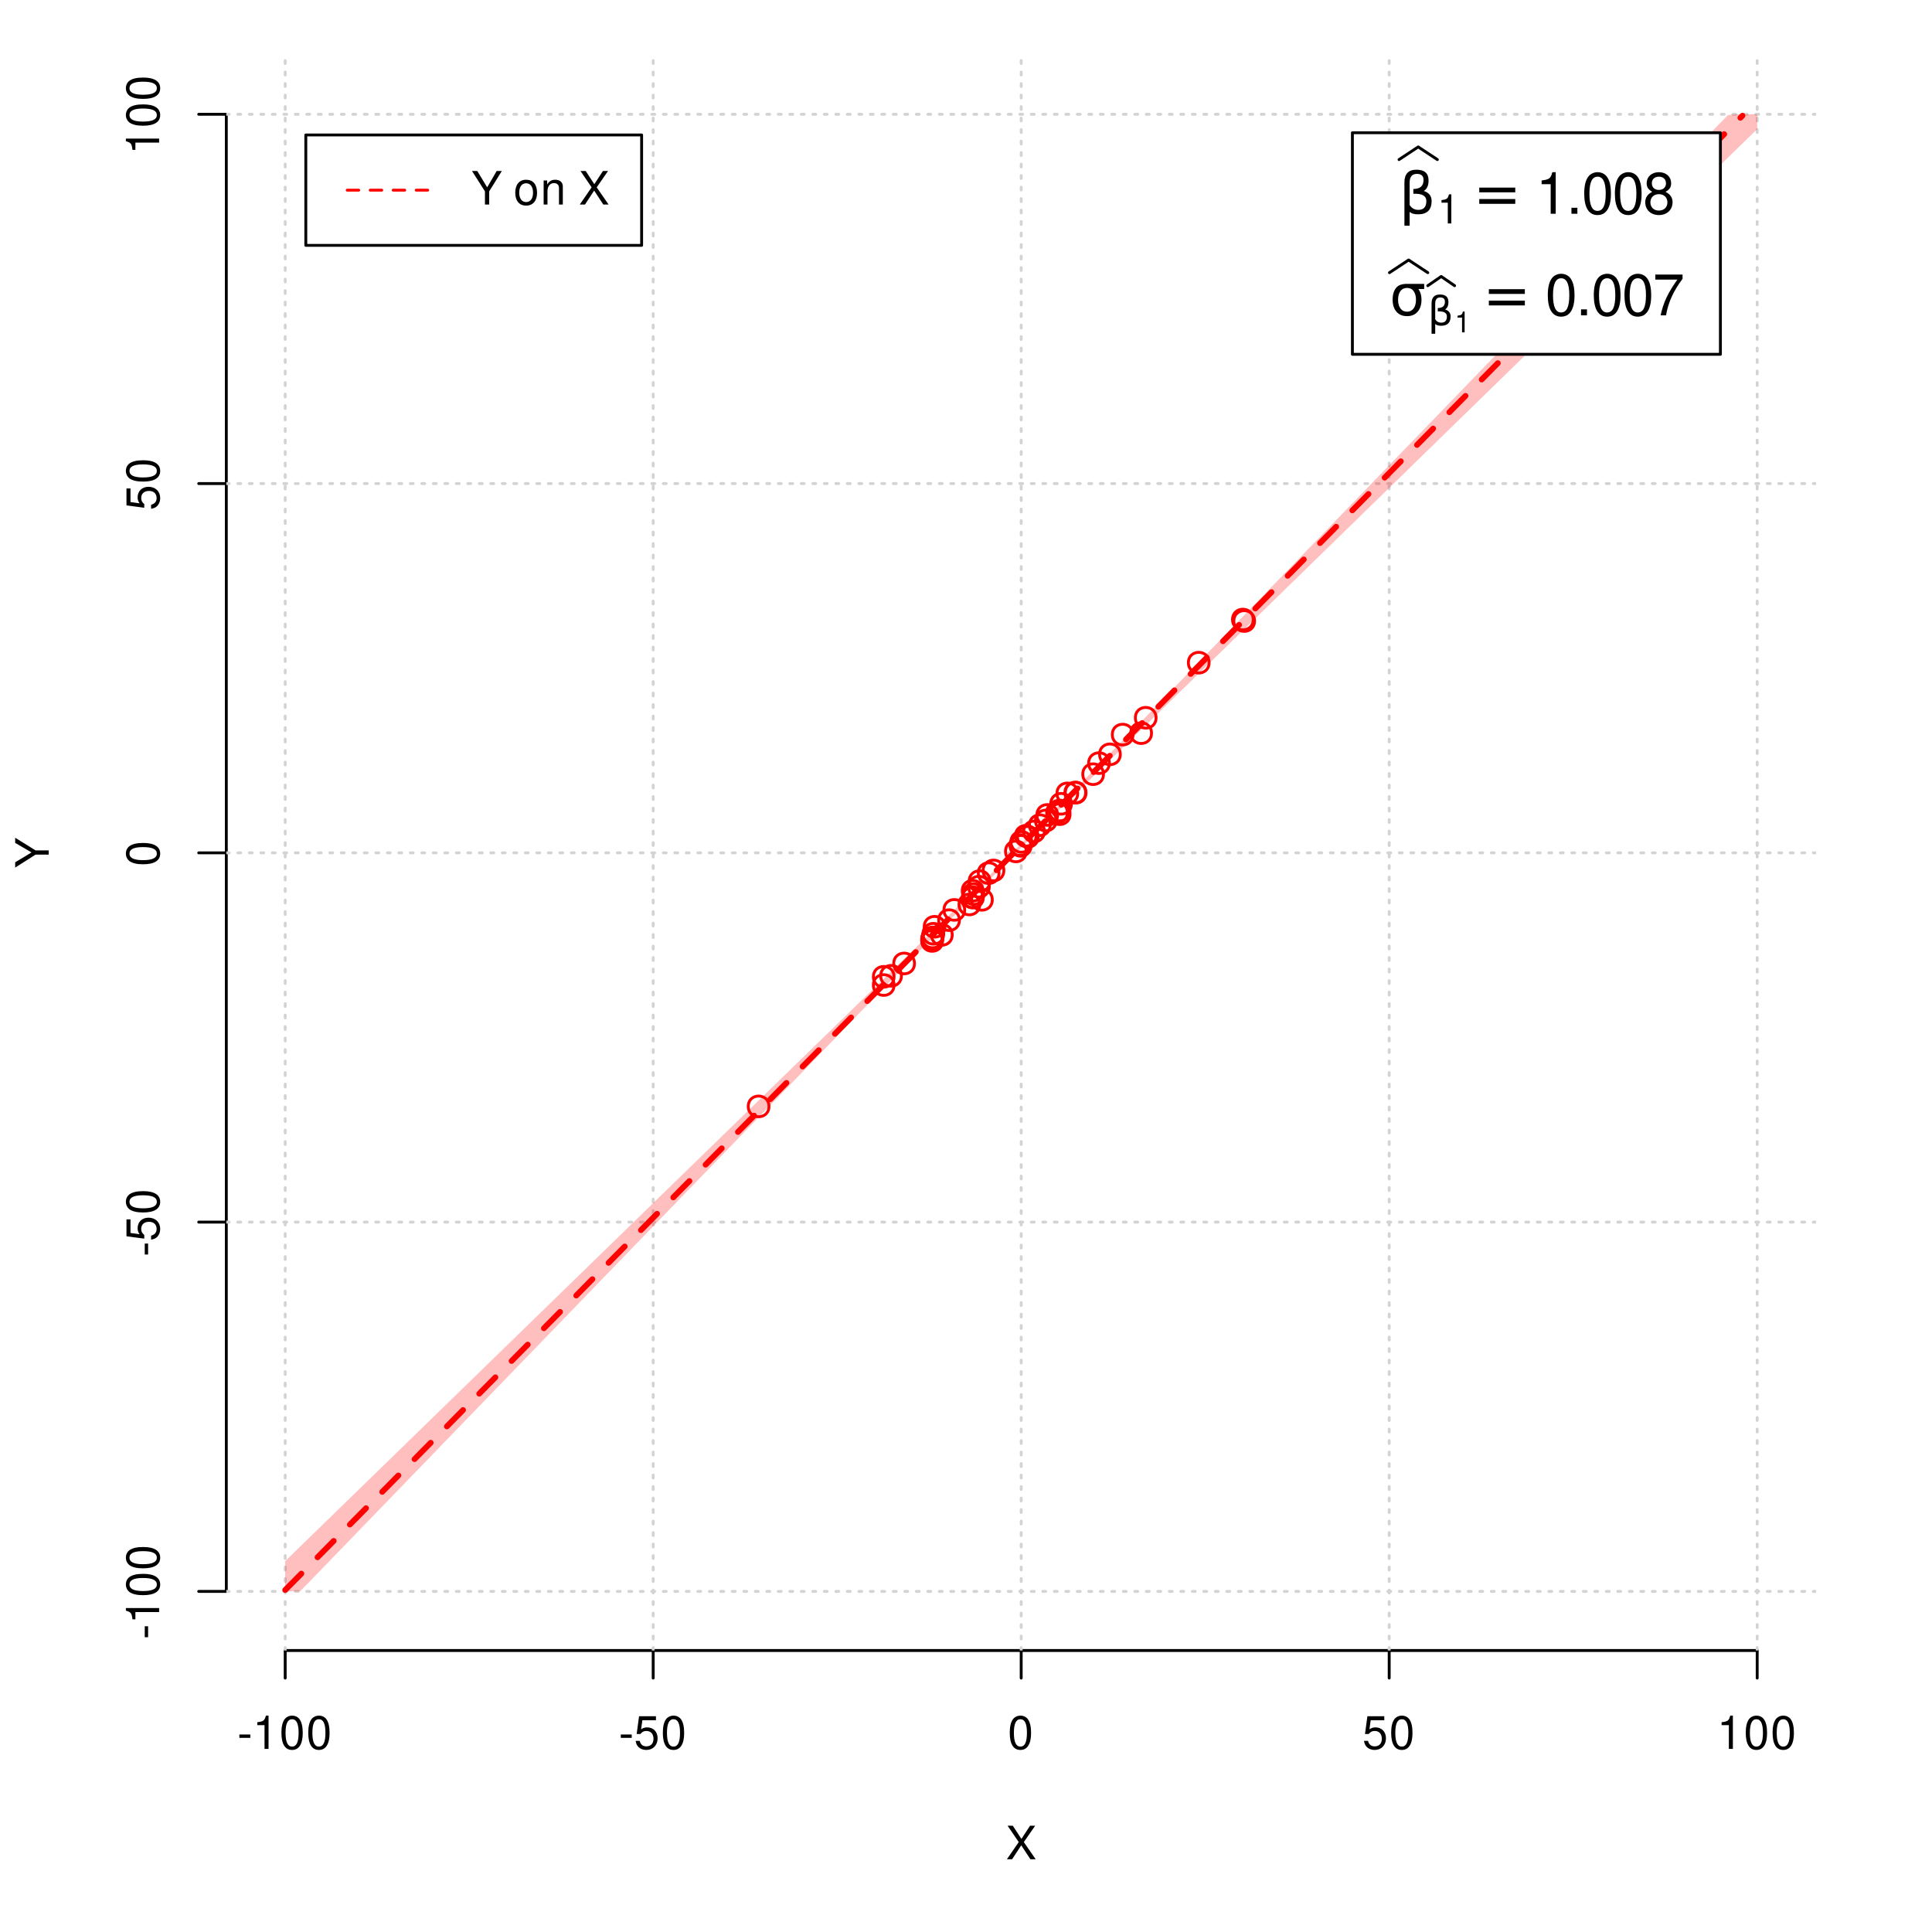<?xml version="1.0" encoding="UTF-8"?>
<svg xmlns="http://www.w3.org/2000/svg" xmlns:xlink="http://www.w3.org/1999/xlink" width="504pt" height="504pt" viewBox="0 0 504 504" version="1.1">
<defs>
<g>
<symbol overflow="visible" id="glyph0-0">
<path style="stroke:none;" d=""/>
</symbol>
<symbol overflow="visible" id="glyph0-1">
<path style="stroke:none;" d="M 4.688 -4.484 L 7.641 -8.75 L 6.312 -8.75 L 4.062 -5.312 L 1.812 -8.75 L 0.453 -8.75 L 3.359 -4.484 L 0.266 0 L 1.625 0 L 4.016 -3.641 L 6.406 0 L 7.781 0 Z M 4.688 -4.484 "/>
</symbol>
<symbol overflow="visible" id="glyph0-2">
<path style="stroke:none;" d="M 3.406 -3.75 L 0.547 -3.75 L 0.547 -2.875 L 3.406 -2.875 Z M 3.406 -3.75 "/>
</symbol>
<symbol overflow="visible" id="glyph0-3">
<path style="stroke:none;" d="M 3.109 -6.188 L 3.109 0 L 4.156 0 L 4.156 -8.672 L 3.469 -8.672 C 3.094 -7.344 2.859 -7.156 1.219 -6.953 L 1.219 -6.188 Z M 3.109 -6.188 "/>
</symbol>
<symbol overflow="visible" id="glyph0-4">
<path style="stroke:none;" d="M 3.297 -8.672 C 2.516 -8.672 1.781 -8.312 1.344 -7.734 C 0.797 -6.953 0.516 -5.812 0.516 -4.203 C 0.516 -1.266 1.469 0.281 3.297 0.281 C 5.094 0.281 6.078 -1.266 6.078 -4.125 C 6.078 -5.812 5.812 -6.938 5.25 -7.734 C 4.812 -8.328 4.109 -8.672 3.297 -8.672 Z M 3.297 -7.734 C 4.438 -7.734 5 -6.578 5 -4.219 C 5 -1.75 4.453 -0.594 3.281 -0.594 C 2.156 -0.594 1.594 -1.797 1.594 -4.188 C 1.594 -6.578 2.156 -7.734 3.297 -7.734 Z M 3.297 -7.734 "/>
</symbol>
<symbol overflow="visible" id="glyph0-5">
<path style="stroke:none;" d="M 5.719 -8.516 L 1.312 -8.516 L 0.688 -3.875 L 1.656 -3.875 C 2.141 -4.469 2.562 -4.672 3.234 -4.672 C 4.375 -4.672 5.078 -3.891 5.078 -2.625 C 5.078 -1.406 4.375 -0.656 3.219 -0.656 C 2.297 -0.656 1.734 -1.125 1.469 -2.094 L 0.422 -2.094 C 0.562 -1.391 0.688 -1.062 0.938 -0.75 C 1.422 -0.094 2.281 0.281 3.234 0.281 C 4.953 0.281 6.156 -0.969 6.156 -2.766 C 6.156 -4.453 5.047 -5.609 3.406 -5.609 C 2.812 -5.609 2.328 -5.453 1.844 -5.094 L 2.172 -7.469 L 5.719 -7.469 Z M 5.719 -8.516 "/>
</symbol>
<symbol overflow="visible" id="glyph0-6">
<path style="stroke:none;" d="M 4.641 -3.438 L 7.938 -8.75 L 6.594 -8.75 L 4.109 -4.484 L 1.531 -8.75 L 0.156 -8.75 L 3.531 -3.438 L 3.531 0 L 4.641 0 Z M 4.641 -3.438 "/>
</symbol>
<symbol overflow="visible" id="glyph0-7">
<path style="stroke:none;" d=""/>
</symbol>
<symbol overflow="visible" id="glyph0-8">
<path style="stroke:none;" d="M 3.266 -6.469 C 1.484 -6.469 0.438 -5.203 0.438 -3.094 C 0.438 -0.969 1.484 0.281 3.281 0.281 C 5.047 0.281 6.125 -0.984 6.125 -3.047 C 6.125 -5.234 5.094 -6.469 3.266 -6.469 Z M 3.281 -5.547 C 4.406 -5.547 5.078 -4.625 5.078 -3.062 C 5.078 -1.578 4.375 -0.641 3.281 -0.641 C 2.156 -0.641 1.469 -1.578 1.469 -3.094 C 1.469 -4.625 2.156 -5.547 3.281 -5.547 Z M 3.281 -5.547 "/>
</symbol>
<symbol overflow="visible" id="glyph0-9">
<path style="stroke:none;" d="M 0.844 -6.281 L 0.844 0 L 1.844 0 L 1.844 -3.469 C 1.844 -4.75 2.516 -5.594 3.547 -5.594 C 4.344 -5.594 4.844 -5.109 4.844 -4.359 L 4.844 0 L 5.844 0 L 5.844 -4.75 C 5.844 -5.797 5.062 -6.469 3.859 -6.469 C 2.922 -6.469 2.312 -6.109 1.766 -5.234 L 1.766 -6.281 Z M 0.844 -6.281 "/>
</symbol>
<symbol overflow="visible" id="glyph1-0">
<path style="stroke:none;" d=""/>
</symbol>
<symbol overflow="visible" id="glyph1-1">
<path style="stroke:none;" d="M -3.438 -4.641 L -8.75 -7.938 L -8.75 -6.594 L -4.484 -4.109 L -8.75 -1.531 L -8.75 -0.156 L -3.438 -3.531 L 0 -3.531 L 0 -4.641 Z M -3.438 -4.641 "/>
</symbol>
<symbol overflow="visible" id="glyph1-2">
<path style="stroke:none;" d="M -3.75 -3.406 L -3.75 -0.547 L -2.875 -0.547 L -2.875 -3.406 Z M -3.75 -3.406 "/>
</symbol>
<symbol overflow="visible" id="glyph1-3">
<path style="stroke:none;" d="M -6.188 -3.109 L 0 -3.109 L 0 -4.156 L -8.672 -4.156 L -8.672 -3.469 C -7.344 -3.094 -7.156 -2.859 -6.953 -1.219 L -6.188 -1.219 Z M -6.188 -3.109 "/>
</symbol>
<symbol overflow="visible" id="glyph1-4">
<path style="stroke:none;" d="M -8.672 -3.297 C -8.672 -2.516 -8.312 -1.781 -7.734 -1.344 C -6.953 -0.797 -5.812 -0.516 -4.203 -0.516 C -1.266 -0.516 0.281 -1.469 0.281 -3.297 C 0.281 -5.094 -1.266 -6.078 -4.125 -6.078 C -5.812 -6.078 -6.938 -5.812 -7.734 -5.25 C -8.328 -4.812 -8.672 -4.109 -8.672 -3.297 Z M -7.734 -3.297 C -7.734 -4.438 -6.578 -5 -4.219 -5 C -1.75 -5 -0.594 -4.453 -0.594 -3.281 C -0.594 -2.156 -1.797 -1.594 -4.188 -1.594 C -6.578 -1.594 -7.734 -2.156 -7.734 -3.297 Z M -7.734 -3.297 "/>
</symbol>
<symbol overflow="visible" id="glyph1-5">
<path style="stroke:none;" d="M -8.516 -5.719 L -8.516 -1.312 L -3.875 -0.688 L -3.875 -1.656 C -4.469 -2.141 -4.672 -2.562 -4.672 -3.234 C -4.672 -4.375 -3.891 -5.078 -2.625 -5.078 C -1.406 -5.078 -0.656 -4.375 -0.656 -3.219 C -0.656 -2.297 -1.125 -1.734 -2.094 -1.469 L -2.094 -0.422 C -1.391 -0.562 -1.062 -0.688 -0.75 -0.938 C -0.094 -1.422 0.281 -2.281 0.281 -3.234 C 0.281 -4.953 -0.969 -6.156 -2.766 -6.156 C -4.453 -6.156 -5.609 -5.047 -5.609 -3.406 C -5.609 -2.812 -5.453 -2.328 -5.094 -1.844 L -7.469 -2.172 L -7.469 -5.719 Z M -8.516 -5.719 "/>
</symbol>
<symbol overflow="visible" id="glyph2-0">
<path style="stroke:none;" d="M 0.75 2.656 L 0.75 -10.578 L 8.25 -10.578 L 8.25 2.656 Z M 1.594 1.812 L 7.406 1.812 L 7.406 -9.734 L 1.594 -9.734 Z M 1.594 1.812 "/>
</symbol>
<symbol overflow="visible" id="glyph2-1">
<path style="stroke:none;" d="M 2.766 -0.5 L 2.766 3.125 L 1.406 3.125 L 1.406 -8.156 C 1.406 -10.375 2.445 -11.484 4.531 -11.484 C 6.645 -11.484 7.703 -10.547 7.703 -8.672 C 7.703 -7.336 7.285 -6.426 6.453 -5.938 C 7.816 -5.5 8.5 -4.625 8.5 -3.312 C 8.5 -1 7.32 0.156 4.969 0.156 C 3.926 0.156 3.191 -0.062 2.766 -0.5 Z M 2.766 -2.266 C 3.305 -1.422 4.055 -1 5.016 -1 C 6.422 -1 7.125 -1.766 7.125 -3.297 C 7.125 -4.672 5.992 -5.305 3.734 -5.203 L 3.734 -6.453 C 5.504 -6.453 6.391 -7.234 6.391 -8.797 C 6.391 -9.859 5.816 -10.391 4.672 -10.391 C 3.398 -10.391 2.766 -9.629 2.766 -8.109 Z M 2.766 -2.266 "/>
</symbol>
<symbol overflow="visible" id="glyph2-2">
<path style="stroke:none;" d="M 1.594 -6.812 L 10.984 -6.812 L 10.984 -5.578 L 1.594 -5.578 Z M 1.594 -3.828 L 10.984 -3.828 L 10.984 -2.578 L 1.594 -2.578 Z M 1.594 -3.828 "/>
</symbol>
<symbol overflow="visible" id="glyph2-3">
<path style="stroke:none;" d="M 4.594 -7.141 C 3.852 -7.141 3.281 -6.867 2.875 -6.328 C 2.457 -5.766 2.25 -5.02 2.25 -4.094 C 2.25 -3.113 2.457 -2.344 2.875 -1.781 C 3.289 -1.219 3.863 -0.938 4.594 -0.938 C 5.312 -0.938 5.879 -1.219 6.297 -1.781 C 6.711 -2.344 6.922 -3.113 6.922 -4.094 C 6.922 -4.988 6.711 -5.734 6.297 -6.328 C 5.91 -6.867 5.344 -7.141 4.594 -7.141 Z M 4.594 -8.203 L 9.062 -8.203 L 9.062 -6.859 L 7.562 -6.859 C 8.094 -6.098 8.359 -5.176 8.359 -4.094 C 8.359 -2.75 8.023 -1.695 7.359 -0.938 C 6.68 -0.164 5.758 0.219 4.594 0.219 C 3.414 0.219 2.492 -0.164 1.828 -0.938 C 1.16 -1.695 0.828 -2.75 0.828 -4.094 C 0.828 -5.445 1.16 -6.504 1.828 -7.266 C 2.379 -7.891 3.301 -8.203 4.594 -8.203 Z M 4.594 -8.203 "/>
</symbol>
<symbol overflow="visible" id="glyph3-0">
<path style="stroke:none;" d=""/>
</symbol>
<symbol overflow="visible" id="glyph3-1">
<path style="stroke:none;" d="M 2.719 -5.406 L 2.719 0 L 3.641 0 L 3.641 -7.594 L 3.031 -7.594 C 2.703 -6.422 2.5 -6.266 1.078 -6.078 L 1.078 -5.406 Z M 2.719 -5.406 "/>
</symbol>
<symbol overflow="visible" id="glyph4-0">
<path style="stroke:none;" d=""/>
</symbol>
<symbol overflow="visible" id="glyph4-1">
<path style="stroke:none;" d="M 3.891 -7.719 L 3.891 0 L 5.203 0 L 5.203 -10.844 L 4.328 -10.844 C 3.875 -9.188 3.562 -8.953 1.531 -8.688 L 1.531 -7.719 Z M 3.891 -7.719 "/>
</symbol>
<symbol overflow="visible" id="glyph4-2">
<path style="stroke:none;" d="M 2.859 -1.562 L 1.312 -1.562 L 1.312 0 L 2.859 0 Z M 2.859 -1.562 "/>
</symbol>
<symbol overflow="visible" id="glyph4-3">
<path style="stroke:none;" d="M 4.125 -10.844 C 3.141 -10.844 2.234 -10.391 1.688 -9.656 C 0.984 -8.703 0.641 -7.266 0.641 -5.25 C 0.641 -1.594 1.844 0.344 4.125 0.344 C 6.375 0.344 7.609 -1.594 7.609 -5.156 C 7.609 -7.266 7.281 -8.672 6.562 -9.656 C 6.016 -10.406 5.125 -10.844 4.125 -10.844 Z M 4.125 -9.672 C 5.547 -9.672 6.25 -8.219 6.25 -5.281 C 6.25 -2.188 5.562 -0.75 4.094 -0.75 C 2.703 -0.75 2 -2.25 2 -5.234 C 2 -8.219 2.703 -9.672 4.125 -9.672 Z M 4.125 -9.672 "/>
</symbol>
<symbol overflow="visible" id="glyph4-4">
<path style="stroke:none;" d="M 5.859 -5.719 C 6.969 -6.391 7.312 -6.938 7.312 -7.953 C 7.312 -9.656 6.016 -10.844 4.125 -10.844 C 2.25 -10.844 0.938 -9.656 0.938 -7.969 C 0.938 -6.938 1.281 -6.406 2.375 -5.719 C 1.156 -5.094 0.562 -4.219 0.562 -3.016 C 0.562 -1.031 2.016 0.344 4.125 0.344 C 6.219 0.344 7.688 -1.031 7.688 -3.016 C 7.688 -4.219 7.094 -5.094 5.859 -5.719 Z M 4.125 -9.672 C 5.25 -9.672 5.969 -9 5.969 -7.922 C 5.969 -6.906 5.234 -6.219 4.125 -6.219 C 3 -6.219 2.281 -6.906 2.281 -7.953 C 2.281 -9 3 -9.672 4.125 -9.672 Z M 4.125 -5.109 C 5.438 -5.109 6.344 -4.25 6.344 -2.984 C 6.344 -1.688 5.453 -0.828 4.094 -0.828 C 2.812 -0.828 1.906 -1.703 1.906 -2.969 C 1.906 -4.266 2.797 -5.109 4.125 -5.109 Z M 4.125 -5.109 "/>
</symbol>
<symbol overflow="visible" id="glyph4-5">
<path style="stroke:none;" d="M 7.797 -10.641 L 0.688 -10.641 L 0.688 -9.328 L 6.438 -9.328 C 3.906 -5.719 2.859 -3.5 2.062 0 L 3.484 0 C 4.062 -3.406 5.406 -6.328 7.797 -9.531 Z M 7.797 -10.641 "/>
</symbol>
<symbol overflow="visible" id="glyph5-0">
<path style="stroke:none;" d="M 0.516 1.859 L 0.516 -7.406 L 5.766 -7.406 L 5.766 1.859 Z M 1.109 1.266 L 5.188 1.266 L 5.188 -6.812 L 1.109 -6.812 Z M 1.109 1.266 "/>
</symbol>
<symbol overflow="visible" id="glyph5-1">
<path style="stroke:none;" d="M 1.938 -0.359 L 1.938 2.188 L 0.984 2.188 L 0.984 -5.703 C 0.984 -7.266 1.711 -8.047 3.172 -8.047 C 4.648 -8.047 5.391 -7.391 5.391 -6.078 C 5.391 -5.141 5.098 -4.5 4.516 -4.156 C 5.473 -3.844 5.953 -3.234 5.953 -2.328 C 5.953 -0.703 5.125 0.109 3.469 0.109 C 2.75 0.109 2.238 -0.047 1.938 -0.359 Z M 1.938 -1.578 C 2.312 -0.992 2.836 -0.703 3.516 -0.703 C 4.492 -0.703 4.984 -1.238 4.984 -2.312 C 4.984 -3.27 4.191 -3.711 2.609 -3.641 L 2.609 -4.516 C 3.848 -4.516 4.469 -5.062 4.469 -6.156 C 4.469 -6.906 4.066 -7.281 3.266 -7.281 C 2.379 -7.281 1.938 -6.742 1.938 -5.672 Z M 1.938 -1.578 "/>
</symbol>
<symbol overflow="visible" id="glyph6-0">
<path style="stroke:none;" d=""/>
</symbol>
<symbol overflow="visible" id="glyph6-1">
<path style="stroke:none;" d="M 1.938 -3.859 L 1.938 0 L 2.609 0 L 2.609 -5.422 L 2.172 -5.422 C 1.938 -4.594 1.781 -4.484 0.766 -4.344 L 0.766 -3.859 Z M 1.938 -3.859 "/>
</symbol>
</g>
<clipPath id="clip1">
  <path d="M 74 14.398 L 75 14.398 L 75 430.559 L 74 430.559 Z M 74 14.398 "/>
</clipPath>
<clipPath id="clip2">
  <path d="M 170 14.398 L 171 14.398 L 171 430.559 L 170 430.559 Z M 170 14.398 "/>
</clipPath>
<clipPath id="clip3">
  <path d="M 266 14.398 L 267 14.398 L 267 430.559 L 266 430.559 Z M 266 14.398 "/>
</clipPath>
<clipPath id="clip4">
  <path d="M 362 14.398 L 363 14.398 L 363 430.559 L 362 430.559 Z M 362 14.398 "/>
</clipPath>
<clipPath id="clip5">
  <path d="M 458 14.398 L 459 14.398 L 459 430.559 L 458 430.559 Z M 458 14.398 "/>
</clipPath>
<clipPath id="clip6">
  <path d="M 59.039 414 L 473.758 414 L 473.758 416 L 59.039 416 Z M 59.039 414 "/>
</clipPath>
<clipPath id="clip7">
  <path d="M 59.039 318 L 473.758 318 L 473.758 320 L 59.039 320 Z M 59.039 318 "/>
</clipPath>
<clipPath id="clip8">
  <path d="M 59.039 222 L 473.758 222 L 473.758 223 L 59.039 223 Z M 59.039 222 "/>
</clipPath>
<clipPath id="clip9">
  <path d="M 59.039 125 L 473.758 125 L 473.758 127 L 59.039 127 Z M 59.039 125 "/>
</clipPath>
<clipPath id="clip10">
  <path d="M 59.039 29 L 473.758 29 L 473.758 31 L 59.039 31 Z M 59.039 29 "/>
</clipPath>
</defs>
<g id="surface691">
<rect x="0" y="0" width="504" height="504" style="fill:rgb(100%,100%,100%);fill-opacity:1;stroke:none;"/>
<g style="fill:rgb(0%,0%,0%);fill-opacity:1;">
  <use xlink:href="#glyph0-1" x="262.398" y="485.029"/>
</g>
<g style="fill:rgb(0%,0%,0%);fill-opacity:1;">
  <use xlink:href="#glyph1-1" x="12.709" y="226.48"/>
</g>
<path style="fill:none;stroke-width:0.75;stroke-linecap:round;stroke-linejoin:round;stroke:rgb(0%,0%,0%);stroke-opacity:1;stroke-miterlimit:10;" d="M 74.398 430.559 L 458.398 430.559 "/>
<path style="fill:none;stroke-width:0.75;stroke-linecap:round;stroke-linejoin:round;stroke:rgb(0%,0%,0%);stroke-opacity:1;stroke-miterlimit:10;" d="M 74.398 430.559 L 74.398 437.762 "/>
<path style="fill:none;stroke-width:0.75;stroke-linecap:round;stroke-linejoin:round;stroke:rgb(0%,0%,0%);stroke-opacity:1;stroke-miterlimit:10;" d="M 170.398 430.559 L 170.398 437.762 "/>
<path style="fill:none;stroke-width:0.75;stroke-linecap:round;stroke-linejoin:round;stroke:rgb(0%,0%,0%);stroke-opacity:1;stroke-miterlimit:10;" d="M 266.398 430.559 L 266.398 437.762 "/>
<path style="fill:none;stroke-width:0.75;stroke-linecap:round;stroke-linejoin:round;stroke:rgb(0%,0%,0%);stroke-opacity:1;stroke-miterlimit:10;" d="M 362.398 430.559 L 362.398 437.762 "/>
<path style="fill:none;stroke-width:0.75;stroke-linecap:round;stroke-linejoin:round;stroke:rgb(0%,0%,0%);stroke-opacity:1;stroke-miterlimit:10;" d="M 458.398 430.559 L 458.398 437.762 "/>
<g style="fill:rgb(0%,0%,0%);fill-opacity:1;">
  <use xlink:href="#glyph0-2" x="61.898" y="456.229"/>
  <use xlink:href="#glyph0-3" x="65.898" y="456.229"/>
  <use xlink:href="#glyph0-4" x="72.898" y="456.229"/>
  <use xlink:href="#glyph0-4" x="79.898" y="456.229"/>
</g>
<g style="fill:rgb(0%,0%,0%);fill-opacity:1;">
  <use xlink:href="#glyph0-2" x="161.398" y="456.229"/>
  <use xlink:href="#glyph0-5" x="165.398" y="456.229"/>
  <use xlink:href="#glyph0-4" x="172.398" y="456.229"/>
</g>
<g style="fill:rgb(0%,0%,0%);fill-opacity:1;">
  <use xlink:href="#glyph0-4" x="262.898" y="456.229"/>
</g>
<g style="fill:rgb(0%,0%,0%);fill-opacity:1;">
  <use xlink:href="#glyph0-5" x="355.398" y="456.229"/>
  <use xlink:href="#glyph0-4" x="362.398" y="456.229"/>
</g>
<g style="fill:rgb(0%,0%,0%);fill-opacity:1;">
  <use xlink:href="#glyph0-3" x="447.898" y="456.229"/>
  <use xlink:href="#glyph0-4" x="454.898" y="456.229"/>
  <use xlink:href="#glyph0-4" x="461.898" y="456.229"/>
</g>
<path style="fill:none;stroke-width:0.75;stroke-linecap:round;stroke-linejoin:round;stroke:rgb(0%,0%,0%);stroke-opacity:1;stroke-miterlimit:10;" d="M 59.039 415.148 L 59.039 29.812 "/>
<path style="fill:none;stroke-width:0.75;stroke-linecap:round;stroke-linejoin:round;stroke:rgb(0%,0%,0%);stroke-opacity:1;stroke-miterlimit:10;" d="M 59.039 415.148 L 51.84 415.148 "/>
<path style="fill:none;stroke-width:0.75;stroke-linecap:round;stroke-linejoin:round;stroke:rgb(0%,0%,0%);stroke-opacity:1;stroke-miterlimit:10;" d="M 59.039 318.812 L 51.84 318.812 "/>
<path style="fill:none;stroke-width:0.75;stroke-linecap:round;stroke-linejoin:round;stroke:rgb(0%,0%,0%);stroke-opacity:1;stroke-miterlimit:10;" d="M 59.039 222.48 L 51.84 222.48 "/>
<path style="fill:none;stroke-width:0.75;stroke-linecap:round;stroke-linejoin:round;stroke:rgb(0%,0%,0%);stroke-opacity:1;stroke-miterlimit:10;" d="M 59.039 126.148 L 51.84 126.148 "/>
<path style="fill:none;stroke-width:0.75;stroke-linecap:round;stroke-linejoin:round;stroke:rgb(0%,0%,0%);stroke-opacity:1;stroke-miterlimit:10;" d="M 59.039 29.812 L 51.84 29.812 "/>
<g style="fill:rgb(0%,0%,0%);fill-opacity:1;">
  <use xlink:href="#glyph1-2" x="41.51" y="427.648"/>
  <use xlink:href="#glyph1-3" x="41.51" y="423.648"/>
  <use xlink:href="#glyph1-4" x="41.51" y="416.648"/>
  <use xlink:href="#glyph1-4" x="41.51" y="409.648"/>
</g>
<g style="fill:rgb(0%,0%,0%);fill-opacity:1;">
  <use xlink:href="#glyph1-2" x="41.51" y="327.812"/>
  <use xlink:href="#glyph1-5" x="41.51" y="323.812"/>
  <use xlink:href="#glyph1-4" x="41.51" y="316.812"/>
</g>
<g style="fill:rgb(0%,0%,0%);fill-opacity:1;">
  <use xlink:href="#glyph1-4" x="41.51" y="225.98"/>
</g>
<g style="fill:rgb(0%,0%,0%);fill-opacity:1;">
  <use xlink:href="#glyph1-5" x="41.51" y="133.148"/>
  <use xlink:href="#glyph1-4" x="41.51" y="126.148"/>
</g>
<g style="fill:rgb(0%,0%,0%);fill-opacity:1;">
  <use xlink:href="#glyph1-3" x="41.51" y="40.312"/>
  <use xlink:href="#glyph1-4" x="41.51" y="33.312"/>
  <use xlink:href="#glyph1-4" x="41.51" y="26.312"/>
</g>
<g clip-path="url(#clip1)" clip-rule="nonzero">
<path style="fill:none;stroke-width:0.75;stroke-linecap:round;stroke-linejoin:round;stroke:rgb(82.745%,82.745%,82.745%);stroke-opacity:1;stroke-dasharray:0.75,2.25;stroke-miterlimit:10;" d="M 74.398 430.559 L 74.398 14.398 "/>
</g>
<g clip-path="url(#clip2)" clip-rule="nonzero">
<path style="fill:none;stroke-width:0.75;stroke-linecap:round;stroke-linejoin:round;stroke:rgb(82.745%,82.745%,82.745%);stroke-opacity:1;stroke-dasharray:0.75,2.25;stroke-miterlimit:10;" d="M 170.398 430.559 L 170.398 14.398 "/>
</g>
<g clip-path="url(#clip3)" clip-rule="nonzero">
<path style="fill:none;stroke-width:0.75;stroke-linecap:round;stroke-linejoin:round;stroke:rgb(82.745%,82.745%,82.745%);stroke-opacity:1;stroke-dasharray:0.75,2.25;stroke-miterlimit:10;" d="M 266.398 430.559 L 266.398 14.398 "/>
</g>
<g clip-path="url(#clip4)" clip-rule="nonzero">
<path style="fill:none;stroke-width:0.75;stroke-linecap:round;stroke-linejoin:round;stroke:rgb(82.745%,82.745%,82.745%);stroke-opacity:1;stroke-dasharray:0.75,2.25;stroke-miterlimit:10;" d="M 362.398 430.559 L 362.398 14.398 "/>
</g>
<g clip-path="url(#clip5)" clip-rule="nonzero">
<path style="fill:none;stroke-width:0.75;stroke-linecap:round;stroke-linejoin:round;stroke:rgb(82.745%,82.745%,82.745%);stroke-opacity:1;stroke-dasharray:0.75,2.25;stroke-miterlimit:10;" d="M 458.398 430.559 L 458.398 14.398 "/>
</g>
<g clip-path="url(#clip6)" clip-rule="nonzero">
<path style="fill:none;stroke-width:0.75;stroke-linecap:round;stroke-linejoin:round;stroke:rgb(82.745%,82.745%,82.745%);stroke-opacity:1;stroke-dasharray:0.75,2.25;stroke-miterlimit:10;" d="M 59.039 415.148 L 473.762 415.148 "/>
</g>
<g clip-path="url(#clip7)" clip-rule="nonzero">
<path style="fill:none;stroke-width:0.75;stroke-linecap:round;stroke-linejoin:round;stroke:rgb(82.745%,82.745%,82.745%);stroke-opacity:1;stroke-dasharray:0.75,2.25;stroke-miterlimit:10;" d="M 59.039 318.812 L 473.762 318.812 "/>
</g>
<g clip-path="url(#clip8)" clip-rule="nonzero">
<path style="fill:none;stroke-width:0.75;stroke-linecap:round;stroke-linejoin:round;stroke:rgb(82.745%,82.745%,82.745%);stroke-opacity:1;stroke-dasharray:0.75,2.25;stroke-miterlimit:10;" d="M 59.039 222.48 L 473.762 222.48 "/>
</g>
<g clip-path="url(#clip9)" clip-rule="nonzero">
<path style="fill:none;stroke-width:0.75;stroke-linecap:round;stroke-linejoin:round;stroke:rgb(82.745%,82.745%,82.745%);stroke-opacity:1;stroke-dasharray:0.75,2.25;stroke-miterlimit:10;" d="M 59.039 126.148 L 473.762 126.148 "/>
</g>
<g clip-path="url(#clip10)" clip-rule="nonzero">
<path style="fill:none;stroke-width:0.75;stroke-linecap:round;stroke-linejoin:round;stroke:rgb(82.745%,82.745%,82.745%);stroke-opacity:1;stroke-dasharray:0.75,2.25;stroke-miterlimit:10;" d="M 59.039 29.812 L 473.762 29.812 "/>
</g>
<path style=" stroke:none;fill-rule:nonzero;fill:rgb(100%,0%,0%);fill-opacity:0.251;" d="M 74.398 415.148 L 74.398 407.25 L 76.32 405.383 L 78.238 403.516 L 80.16 401.648 L 82.078 399.777 L 85.922 396.043 L 87.84 394.176 L 89.762 392.309 L 91.68 390.438 L 93.602 388.57 L 95.52 386.703 L 97.441 384.836 L 99.359 382.969 L 101.281 381.098 L 103.199 379.23 L 105.121 377.363 L 107.039 375.496 L 108.961 373.625 L 110.879 371.758 L 112.801 369.891 L 114.719 368.023 L 116.641 366.156 L 118.559 364.285 L 120.48 362.418 L 122.398 360.551 L 124.32 358.684 L 126.238 356.812 L 128.16 354.945 L 130.078 353.078 L 133.922 349.344 L 135.84 347.473 L 137.762 345.605 L 139.68 343.738 L 141.602 341.871 L 143.52 340 L 145.441 338.133 L 147.359 336.266 L 149.281 334.398 L 151.199 332.531 L 153.121 330.66 L 155.039 328.793 L 156.961 326.926 L 158.879 325.059 L 160.801 323.188 L 162.719 321.32 L 164.641 319.453 L 166.559 317.586 L 168.48 315.719 L 170.398 313.848 L 172.32 311.98 L 174.238 310.113 L 176.16 308.246 L 178.078 306.379 L 180 304.508 L 181.922 302.641 L 183.84 300.773 L 185.762 298.906 L 187.68 297.035 L 189.602 295.168 L 191.52 293.301 L 193.441 291.434 L 195.359 289.566 L 197.281 287.695 L 199.199 285.828 L 201.121 283.961 L 203.039 282.094 L 204.961 280.223 L 206.879 278.355 L 208.801 276.488 L 210.719 274.621 L 212.641 272.754 L 214.559 270.883 L 216.48 269.016 L 218.398 267.148 L 220.32 265.281 L 222.238 263.41 L 224.16 261.543 L 226.078 259.676 L 229.922 255.941 L 231.84 254.07 L 233.762 252.203 L 235.68 250.336 L 237.602 248.469 L 239.52 246.598 L 241.441 244.73 L 243.359 242.863 L 245.281 240.996 L 247.199 239.117 L 249.121 237.23 L 251.039 235.344 L 252.961 233.457 L 254.879 231.57 L 256.801 229.684 L 258.719 227.781 L 262.559 223.941 L 264.48 222.016 L 266.398 220.086 L 268.32 218.152 L 270.238 216.211 L 272.16 214.27 L 274.078 212.332 L 277.922 208.449 L 279.84 206.508 L 281.762 204.547 L 283.68 202.582 L 285.602 200.617 L 287.52 198.652 L 289.441 196.688 L 291.359 194.727 L 293.281 192.762 L 295.199 190.797 L 297.121 188.832 L 299.039 186.867 L 300.961 184.906 L 302.879 182.918 L 304.801 180.934 L 306.719 178.949 L 308.641 176.965 L 310.559 174.977 L 312.48 172.992 L 314.398 171.008 L 316.32 169.023 L 318.238 167.035 L 320.16 165.051 L 322.078 163.066 L 324 161.082 L 325.922 159.094 L 327.84 157.109 L 329.762 155.125 L 331.68 153.141 L 333.602 151.156 L 335.52 149.168 L 337.441 147.184 L 339.359 145.199 L 341.281 143.215 L 343.199 141.227 L 345.121 139.242 L 347.039 137.258 L 348.961 135.273 L 350.879 133.285 L 352.801 131.301 L 354.719 129.316 L 356.641 127.332 L 358.559 125.344 L 360.48 123.359 L 362.398 121.375 L 364.32 119.391 L 366.238 117.402 L 368.16 115.418 L 370.078 113.434 L 373.922 109.465 L 375.84 107.477 L 377.762 105.492 L 379.68 103.508 L 381.602 101.523 L 383.52 99.535 L 385.441 97.551 L 387.359 95.566 L 389.281 93.582 L 391.199 91.594 L 393.121 89.609 L 395.039 87.625 L 396.961 85.641 L 398.879 83.652 L 400.801 81.668 L 402.719 79.684 L 404.641 77.699 L 406.559 75.715 L 408.48 73.727 L 410.398 71.742 L 412.32 69.758 L 414.238 67.773 L 416.16 65.785 L 418.078 63.801 L 421.922 59.832 L 423.84 57.844 L 425.762 55.859 L 427.68 53.875 L 429.602 51.891 L 431.52 49.902 L 433.441 47.918 L 435.359 45.934 L 437.281 43.949 L 439.199 41.961 L 441.121 39.977 L 443.039 37.992 L 444.961 36.008 L 446.879 34.023 L 448.801 32.035 L 450.719 30.051 L 452.641 29.812 L 458.398 29.812 L 458.398 33.68 L 456.48 35.551 L 454.559 37.422 L 452.641 39.293 L 450.719 41.168 L 448.801 43.039 L 446.879 44.91 L 444.961 46.781 L 443.039 48.652 L 441.121 50.527 L 439.199 52.398 L 437.281 54.27 L 435.359 56.141 L 433.441 58.012 L 431.52 59.887 L 429.602 61.758 L 427.68 63.629 L 425.762 65.5 L 423.84 67.371 L 421.922 69.246 L 418.078 72.988 L 416.16 74.859 L 414.238 76.73 L 412.32 78.605 L 410.398 80.477 L 408.48 82.348 L 406.559 84.219 L 404.641 86.09 L 402.719 87.965 L 400.801 89.836 L 398.879 91.707 L 396.961 93.578 L 395.039 95.449 L 393.121 97.324 L 391.199 99.195 L 389.281 101.066 L 387.359 102.938 L 385.441 104.809 L 383.52 106.684 L 381.602 108.555 L 379.68 110.426 L 377.762 112.297 L 375.84 114.168 L 373.922 116.043 L 370.078 119.785 L 368.16 121.656 L 366.238 123.527 L 364.32 125.402 L 362.398 127.273 L 360.48 129.145 L 358.559 131.016 L 356.641 132.887 L 354.719 134.762 L 352.801 136.633 L 350.879 138.504 L 348.961 140.375 L 347.039 142.246 L 345.121 144.121 L 343.199 145.992 L 341.281 147.863 L 339.359 149.734 L 337.441 151.609 L 335.52 153.48 L 333.602 155.352 L 331.68 157.223 L 329.762 159.094 L 327.84 160.969 L 325.922 162.84 L 322.078 166.582 L 320.16 168.453 L 318.238 170.328 L 316.32 172.199 L 314.398 174.07 L 312.48 175.941 L 310.559 177.812 L 308.641 179.688 L 306.719 181.559 L 304.801 183.43 L 302.879 185.301 L 300.961 187.172 L 299.039 189.047 L 297.121 190.918 L 295.199 192.789 L 293.281 194.66 L 291.359 196.531 L 289.441 198.406 L 287.52 200.277 L 285.602 202.148 L 283.68 204.02 L 281.762 205.891 L 279.84 207.766 L 277.922 209.637 L 276 211.512 L 274.078 213.434 L 272.16 215.355 L 270.238 217.281 L 268.32 219.203 L 266.398 221.141 L 264.48 223.086 L 262.559 225.031 L 260.641 226.977 L 258.719 228.922 L 256.801 230.867 L 254.879 232.812 L 252.961 234.758 L 251.039 236.703 L 249.121 238.652 L 247.199 240.598 L 245.281 242.543 L 243.359 244.488 L 241.441 246.449 L 239.52 248.434 L 237.602 250.418 L 235.68 252.406 L 233.762 254.391 L 231.84 256.375 L 229.922 258.359 L 228 260.348 L 226.078 262.332 L 224.16 264.316 L 222.238 266.301 L 220.32 268.289 L 218.398 270.273 L 216.48 272.258 L 214.559 274.242 L 212.641 276.227 L 210.719 278.215 L 208.801 280.199 L 206.879 282.184 L 204.961 284.168 L 203.039 286.156 L 201.121 288.141 L 199.199 290.125 L 197.281 292.109 L 195.359 294.098 L 193.441 296.082 L 191.52 298.066 L 189.602 300.051 L 187.68 302.039 L 185.762 304.023 L 183.84 306.008 L 181.922 307.992 L 180 309.98 L 178.078 311.965 L 176.16 313.949 L 174.238 315.934 L 172.32 317.918 L 170.398 319.906 L 168.48 321.891 L 166.559 323.875 L 164.641 325.859 L 162.719 327.848 L 160.801 329.832 L 158.879 331.816 L 156.961 333.801 L 155.039 335.789 L 153.121 337.773 L 151.199 339.758 L 149.281 341.742 L 147.359 343.73 L 145.441 345.715 L 143.52 347.699 L 141.602 349.684 L 139.68 351.668 L 137.762 353.656 L 135.84 355.641 L 133.922 357.625 L 132 359.609 L 130.078 361.598 L 128.16 363.582 L 126.238 365.566 L 124.32 367.551 L 122.398 369.539 L 120.48 371.523 L 118.559 373.508 L 116.641 375.492 L 114.719 377.48 L 112.801 379.465 L 110.879 381.449 L 108.961 383.434 L 107.039 385.422 L 105.121 387.406 L 103.199 389.391 L 101.281 391.375 L 99.359 393.359 L 97.441 395.348 L 95.52 397.332 L 93.602 399.316 L 91.68 401.301 L 89.762 403.289 L 87.84 405.273 L 85.922 407.258 L 84 409.242 L 82.078 411.23 L 80.16 413.215 L 78.238 415.148 Z M 74.398 415.148 "/>
<path style="fill:none;stroke-width:0.75;stroke-linecap:round;stroke-linejoin:round;stroke:rgb(100%,0%,0%);stroke-opacity:1;stroke-miterlimit:10;" d="M 256.672 233.234 C 256.672 236.836 251.273 236.836 251.273 233.234 C 251.273 229.637 256.672 229.637 256.672 233.234 "/>
<path style="fill:none;stroke-width:0.75;stroke-linecap:round;stroke-linejoin:round;stroke:rgb(100%,0%,0%);stroke-opacity:1;stroke-miterlimit:10;" d="M 268.875 220.453 C 268.875 224.055 263.473 224.055 263.473 220.453 C 263.473 216.855 268.875 216.855 268.875 220.453 "/>
<path style="fill:none;stroke-width:0.75;stroke-linecap:round;stroke-linejoin:round;stroke:rgb(100%,0%,0%);stroke-opacity:1;stroke-miterlimit:10;" d="M 258.074 231.312 C 258.074 234.91 252.676 234.91 252.676 231.312 C 252.676 227.711 258.074 227.711 258.074 231.312 "/>
<path style="fill:none;stroke-width:0.75;stroke-linecap:round;stroke-linejoin:round;stroke:rgb(100%,0%,0%);stroke-opacity:1;stroke-miterlimit:10;" d="M 245.867 245.457 C 245.867 249.059 240.469 249.059 240.469 245.457 C 240.469 241.859 245.867 241.859 245.867 245.457 "/>
<path style="fill:none;stroke-width:0.75;stroke-linecap:round;stroke-linejoin:round;stroke:rgb(100%,0%,0%);stroke-opacity:1;stroke-miterlimit:10;" d="M 245.906 244.773 C 245.906 248.375 240.508 248.375 240.508 244.773 C 240.508 241.172 245.906 241.172 245.906 244.773 "/>
<path style="fill:none;stroke-width:0.75;stroke-linecap:round;stroke-linejoin:round;stroke:rgb(100%,0%,0%);stroke-opacity:1;stroke-miterlimit:10;" d="M 267.711 222.109 C 267.711 225.707 262.309 225.707 262.309 222.109 C 262.309 218.508 267.711 218.508 267.711 222.109 "/>
<path style="fill:none;stroke-width:0.75;stroke-linecap:round;stroke-linejoin:round;stroke:rgb(100%,0%,0%);stroke-opacity:1;stroke-miterlimit:10;" d="M 258.855 234.734 C 258.855 238.336 253.457 238.336 253.457 234.734 C 253.457 231.133 258.855 231.133 258.855 234.734 "/>
<path style="fill:none;stroke-width:0.75;stroke-linecap:round;stroke-linejoin:round;stroke:rgb(100%,0%,0%);stroke-opacity:1;stroke-miterlimit:10;" d="M 238.559 251.34 C 238.559 254.938 233.156 254.938 233.156 251.34 C 233.156 247.738 238.559 247.738 238.559 251.34 "/>
<path style="fill:none;stroke-width:0.75;stroke-linecap:round;stroke-linejoin:round;stroke:rgb(100%,0%,0%);stroke-opacity:1;stroke-miterlimit:10;" d="M 256.488 234.086 C 256.488 237.684 251.086 237.684 251.086 234.086 C 251.086 230.484 256.488 230.484 256.488 234.086 "/>
<path style="fill:none;stroke-width:0.75;stroke-linecap:round;stroke-linejoin:round;stroke:rgb(100%,0%,0%);stroke-opacity:1;stroke-miterlimit:10;" d="M 245.98 244.551 C 245.98 248.152 240.582 248.152 240.582 244.551 C 240.582 240.949 245.98 240.949 245.98 244.551 "/>
<path style="fill:none;stroke-width:0.75;stroke-linecap:round;stroke-linejoin:round;stroke:rgb(100%,0%,0%);stroke-opacity:1;stroke-miterlimit:10;" d="M 327.277 162.004 C 327.277 165.605 321.875 165.605 321.875 162.004 C 321.875 158.406 327.277 158.406 327.277 162.004 "/>
<path style="fill:none;stroke-width:0.75;stroke-linecap:round;stroke-linejoin:round;stroke:rgb(100%,0%,0%);stroke-opacity:1;stroke-miterlimit:10;" d="M 255.582 235.945 C 255.582 239.547 250.18 239.547 250.18 235.945 C 250.18 232.344 255.582 232.344 255.582 235.945 "/>
<path style="fill:none;stroke-width:0.75;stroke-linecap:round;stroke-linejoin:round;stroke:rgb(100%,0%,0%);stroke-opacity:1;stroke-miterlimit:10;" d="M 279.512 209.684 C 279.512 213.285 274.113 213.285 274.113 209.684 C 274.113 206.086 279.512 206.086 279.512 209.684 "/>
<path style="fill:none;stroke-width:0.75;stroke-linecap:round;stroke-linejoin:round;stroke:rgb(100%,0%,0%);stroke-opacity:1;stroke-miterlimit:10;" d="M 281.137 206.973 C 281.137 210.574 275.738 210.574 275.738 206.973 C 275.738 203.371 281.137 203.371 281.137 206.973 "/>
<path style="fill:none;stroke-width:0.75;stroke-linecap:round;stroke-linejoin:round;stroke:rgb(100%,0%,0%);stroke-opacity:1;stroke-miterlimit:10;" d="M 248.398 243.883 C 248.398 247.48 243 247.48 243 243.883 C 243 240.281 248.398 240.281 248.398 243.883 "/>
<path style="fill:none;stroke-width:0.75;stroke-linecap:round;stroke-linejoin:round;stroke:rgb(100%,0%,0%);stroke-opacity:1;stroke-miterlimit:10;" d="M 233.238 256.961 C 233.238 260.562 227.836 260.562 227.836 256.961 C 227.836 253.359 233.238 253.359 233.238 256.961 "/>
<path style="fill:none;stroke-width:0.75;stroke-linecap:round;stroke-linejoin:round;stroke:rgb(100%,0%,0%);stroke-opacity:1;stroke-miterlimit:10;" d="M 287.863 201.961 C 287.863 205.562 282.465 205.562 282.465 201.961 C 282.465 198.363 287.863 198.363 287.863 201.961 "/>
<path style="fill:none;stroke-width:0.75;stroke-linecap:round;stroke-linejoin:round;stroke:rgb(100%,0%,0%);stroke-opacity:1;stroke-miterlimit:10;" d="M 260.613 227.777 C 260.613 231.379 255.211 231.379 255.211 227.777 C 255.211 224.176 260.613 224.176 260.613 227.777 "/>
<path style="fill:none;stroke-width:0.75;stroke-linecap:round;stroke-linejoin:round;stroke:rgb(100%,0%,0%);stroke-opacity:1;stroke-miterlimit:10;" d="M 200.602 288.629 C 200.602 292.227 195.199 292.227 195.199 288.629 C 195.199 285.027 200.602 285.027 200.602 288.629 "/>
<path style="fill:none;stroke-width:0.75;stroke-linecap:round;stroke-linejoin:round;stroke:rgb(100%,0%,0%);stroke-opacity:1;stroke-miterlimit:10;" d="M 256.465 234.129 C 256.465 237.727 251.066 237.727 251.066 234.129 C 251.066 230.527 256.465 230.527 256.465 234.129 "/>
<path style="fill:none;stroke-width:0.75;stroke-linecap:round;stroke-linejoin:round;stroke:rgb(100%,0%,0%);stroke-opacity:1;stroke-miterlimit:10;" d="M 269.137 219.613 C 269.137 223.215 263.738 223.215 263.738 219.613 C 263.738 216.012 269.137 216.012 269.137 219.613 "/>
<path style="fill:none;stroke-width:0.75;stroke-linecap:round;stroke-linejoin:round;stroke:rgb(100%,0%,0%);stroke-opacity:1;stroke-miterlimit:10;" d="M 315.418 172.875 C 315.418 176.473 310.016 176.473 310.016 172.875 C 310.016 169.273 315.418 169.273 315.418 172.875 "/>
<path style="fill:none;stroke-width:0.75;stroke-linecap:round;stroke-linejoin:round;stroke:rgb(100%,0%,0%);stroke-opacity:1;stroke-miterlimit:10;" d="M 270.836 218.297 C 270.836 221.898 265.438 221.898 265.438 218.297 C 265.438 214.699 270.836 214.699 270.836 218.297 "/>
<path style="fill:none;stroke-width:0.75;stroke-linecap:round;stroke-linejoin:round;stroke:rgb(100%,0%,0%);stroke-opacity:1;stroke-miterlimit:10;" d="M 268.969 220.645 C 268.969 224.246 263.57 224.246 263.57 220.645 C 263.57 217.047 268.969 217.047 268.969 220.645 "/>
<path style="fill:none;stroke-width:0.75;stroke-linecap:round;stroke-linejoin:round;stroke:rgb(100%,0%,0%);stroke-opacity:1;stroke-miterlimit:10;" d="M 289.395 199.074 C 289.395 202.676 283.996 202.676 283.996 199.074 C 283.996 195.477 289.395 195.477 289.395 199.074 "/>
<path style="fill:none;stroke-width:0.75;stroke-linecap:round;stroke-linejoin:round;stroke:rgb(100%,0%,0%);stroke-opacity:1;stroke-miterlimit:10;" d="M 245.82 245.203 C 245.82 248.801 240.422 248.801 240.422 245.203 C 240.422 241.602 245.82 241.602 245.82 245.203 "/>
<path style="fill:none;stroke-width:0.75;stroke-linecap:round;stroke-linejoin:round;stroke:rgb(100%,0%,0%);stroke-opacity:1;stroke-miterlimit:10;" d="M 270.301 218.027 C 270.301 221.629 264.902 221.629 264.902 218.027 C 264.902 214.43 270.301 214.43 270.301 218.027 "/>
<path style="fill:none;stroke-width:0.75;stroke-linecap:round;stroke-linejoin:round;stroke:rgb(100%,0%,0%);stroke-opacity:1;stroke-miterlimit:10;" d="M 246.191 243.59 C 246.191 247.188 240.793 247.188 240.793 243.59 C 240.793 239.988 246.191 239.988 246.191 243.59 "/>
<path style="fill:none;stroke-width:0.75;stroke-linecap:round;stroke-linejoin:round;stroke:rgb(100%,0%,0%);stroke-opacity:1;stroke-miterlimit:10;" d="M 300.395 191.254 C 300.395 194.852 294.992 194.852 294.992 191.254 C 294.992 187.652 300.395 187.652 300.395 191.254 "/>
<path style="fill:none;stroke-width:0.75;stroke-linecap:round;stroke-linejoin:round;stroke:rgb(100%,0%,0%);stroke-opacity:1;stroke-miterlimit:10;" d="M 283.207 206.754 C 283.207 210.352 277.809 210.352 277.809 206.754 C 277.809 203.152 283.207 203.152 283.207 206.754 "/>
<path style="fill:none;stroke-width:0.75;stroke-linecap:round;stroke-linejoin:round;stroke:rgb(100%,0%,0%);stroke-opacity:1;stroke-miterlimit:10;" d="M 279.102 211.441 C 279.102 215.039 273.703 215.039 273.703 211.441 C 273.703 207.84 279.102 207.84 279.102 211.441 "/>
<path style="fill:none;stroke-width:0.75;stroke-linecap:round;stroke-linejoin:round;stroke:rgb(100%,0%,0%);stroke-opacity:1;stroke-miterlimit:10;" d="M 301.582 187.246 C 301.582 190.844 296.184 190.844 296.184 187.246 C 296.184 183.645 301.582 183.645 301.582 187.246 "/>
<path style="fill:none;stroke-width:0.75;stroke-linecap:round;stroke-linejoin:round;stroke:rgb(100%,0%,0%);stroke-opacity:1;stroke-miterlimit:10;" d="M 233.238 254.82 C 233.238 258.422 227.84 258.422 227.84 254.82 C 227.84 251.223 233.238 251.223 233.238 254.82 "/>
<path style="fill:none;stroke-width:0.75;stroke-linecap:round;stroke-linejoin:round;stroke:rgb(100%,0%,0%);stroke-opacity:1;stroke-miterlimit:10;" d="M 283.312 206.793 C 283.312 210.391 277.91 210.391 277.91 206.793 C 277.91 203.191 283.312 203.191 283.312 206.793 "/>
<path style="fill:none;stroke-width:0.75;stroke-linecap:round;stroke-linejoin:round;stroke:rgb(100%,0%,0%);stroke-opacity:1;stroke-miterlimit:10;" d="M 251.652 237.367 C 251.652 240.969 246.254 240.969 246.254 237.367 C 246.254 233.766 251.652 233.766 251.652 237.367 "/>
<path style="fill:none;stroke-width:0.75;stroke-linecap:round;stroke-linejoin:round;stroke:rgb(100%,0%,0%);stroke-opacity:1;stroke-miterlimit:10;" d="M 275.895 212.594 C 275.895 216.195 270.492 216.195 270.492 212.594 C 270.492 208.996 275.895 208.996 275.895 212.594 "/>
<path style="fill:none;stroke-width:0.75;stroke-linecap:round;stroke-linejoin:round;stroke:rgb(100%,0%,0%);stroke-opacity:1;stroke-miterlimit:10;" d="M 326.926 161.617 C 326.926 165.219 321.527 165.219 321.527 161.617 C 321.527 158.02 326.926 158.02 326.926 161.617 "/>
<path style="fill:none;stroke-width:0.75;stroke-linecap:round;stroke-linejoin:round;stroke:rgb(100%,0%,0%);stroke-opacity:1;stroke-miterlimit:10;" d="M 278.445 211.992 C 278.445 215.59 273.047 215.59 273.047 211.992 C 273.047 208.391 278.445 208.391 278.445 211.992 "/>
<path style="fill:none;stroke-width:0.75;stroke-linecap:round;stroke-linejoin:round;stroke:rgb(100%,0%,0%);stroke-opacity:1;stroke-miterlimit:10;" d="M 272.449 216.902 C 272.449 220.504 267.051 220.504 267.051 216.902 C 267.051 213.305 272.449 213.305 272.449 216.902 "/>
<path style="fill:none;stroke-width:0.75;stroke-linecap:round;stroke-linejoin:round;stroke:rgb(100%,0%,0%);stroke-opacity:1;stroke-miterlimit:10;" d="M 275.523 214.043 C 275.523 217.641 270.125 217.641 270.125 214.043 C 270.125 210.441 275.523 210.441 275.523 214.043 "/>
<path style="fill:none;stroke-width:0.75;stroke-linecap:round;stroke-linejoin:round;stroke:rgb(100%,0%,0%);stroke-opacity:1;stroke-miterlimit:10;" d="M 292.25 196.781 C 292.25 200.379 286.848 200.379 286.848 196.781 C 286.848 193.18 292.25 193.18 292.25 196.781 "/>
<path style="fill:none;stroke-width:0.75;stroke-linecap:round;stroke-linejoin:round;stroke:rgb(100%,0%,0%);stroke-opacity:1;stroke-miterlimit:10;" d="M 246.504 241.766 C 246.504 245.367 241.102 245.367 241.102 241.766 C 241.102 238.168 246.504 238.168 246.504 241.766 "/>
<path style="fill:none;stroke-width:0.75;stroke-linecap:round;stroke-linejoin:round;stroke:rgb(100%,0%,0%);stroke-opacity:1;stroke-miterlimit:10;" d="M 261.875 227.074 C 261.875 230.672 256.477 230.672 256.477 227.074 C 256.477 223.473 261.875 223.473 261.875 227.074 "/>
<path style="fill:none;stroke-width:0.75;stroke-linecap:round;stroke-linejoin:round;stroke:rgb(100%,0%,0%);stroke-opacity:1;stroke-miterlimit:10;" d="M 279.148 212.395 C 279.148 215.992 273.75 215.992 273.75 212.395 C 273.75 208.793 279.148 208.793 279.148 212.395 "/>
<path style="fill:none;stroke-width:0.75;stroke-linecap:round;stroke-linejoin:round;stroke:rgb(100%,0%,0%);stroke-opacity:1;stroke-miterlimit:10;" d="M 256.422 232.375 C 256.422 235.977 251.023 235.977 251.023 232.375 C 251.023 228.777 256.422 228.777 256.422 232.375 "/>
<path style="fill:none;stroke-width:0.75;stroke-linecap:round;stroke-linejoin:round;stroke:rgb(100%,0%,0%);stroke-opacity:1;stroke-miterlimit:10;" d="M 258.234 229.863 C 258.234 233.465 252.836 233.465 252.836 229.863 C 252.836 226.266 258.234 226.266 258.234 229.863 "/>
<path style="fill:none;stroke-width:0.75;stroke-linecap:round;stroke-linejoin:round;stroke:rgb(100%,0%,0%);stroke-opacity:1;stroke-miterlimit:10;" d="M 235.156 254.555 C 235.156 258.156 229.758 258.156 229.758 254.555 C 229.758 250.957 235.156 250.957 235.156 254.555 "/>
<path style="fill:none;stroke-width:0.75;stroke-linecap:round;stroke-linejoin:round;stroke:rgb(100%,0%,0%);stroke-opacity:1;stroke-miterlimit:10;" d="M 295.566 191.633 C 295.566 195.234 290.168 195.234 290.168 191.633 C 290.168 188.035 295.566 188.035 295.566 191.633 "/>
<path style="fill:none;stroke-width:0.75;stroke-linecap:round;stroke-linejoin:round;stroke:rgb(100%,0%,0%);stroke-opacity:1;stroke-miterlimit:10;" d="M 250.281 240.035 C 250.281 243.637 244.879 243.637 244.879 240.035 C 244.879 236.438 250.281 236.438 250.281 240.035 "/>
<path style="fill:none;stroke-width:0.75;stroke-linecap:round;stroke-linejoin:round;stroke:rgb(100%,0%,0%);stroke-opacity:1;stroke-miterlimit:10;" d="M 273.953 215.262 C 273.953 218.863 268.555 218.863 268.555 215.262 C 268.555 211.664 273.953 211.664 273.953 215.262 "/>
<path style="fill:none;stroke-width:1.5;stroke-linecap:round;stroke-linejoin:round;stroke:rgb(100%,0%,0%);stroke-opacity:1;stroke-dasharray:6,6;stroke-miterlimit:10;" d="M 74.398 414.777 L 76.32 412.836 L 78.238 410.895 L 80.16 408.953 L 82.078 407.008 L 85.922 403.125 L 87.84 401.184 L 89.762 399.238 L 91.68 397.297 L 93.602 395.355 L 95.52 393.41 L 97.441 391.469 L 99.359 389.527 L 101.281 387.586 L 103.199 385.641 L 105.121 383.699 L 107.039 381.758 L 108.961 379.816 L 110.879 377.871 L 112.801 375.93 L 114.719 373.988 L 116.641 372.047 L 118.559 370.102 L 120.48 368.16 L 122.398 366.219 L 124.32 364.273 L 126.238 362.332 L 128.16 360.391 L 130.078 358.449 L 132 356.504 L 133.922 354.562 L 135.84 352.621 L 137.762 350.68 L 139.68 348.734 L 141.602 346.793 L 143.52 344.852 L 145.441 342.906 L 147.359 340.965 L 149.281 339.023 L 151.199 337.082 L 153.121 335.137 L 155.039 333.195 L 156.961 331.254 L 158.879 329.312 L 160.801 327.367 L 162.719 325.426 L 164.641 323.484 L 166.559 321.539 L 168.48 319.598 L 170.398 317.656 L 172.32 315.715 L 174.238 313.77 L 176.16 311.828 L 178.078 309.887 L 180 307.945 L 181.922 306 L 183.84 304.059 L 185.762 302.117 L 187.68 300.176 L 189.602 298.23 L 191.52 296.289 L 193.441 294.348 L 195.359 292.402 L 197.281 290.461 L 199.199 288.52 L 201.121 286.578 L 203.039 284.633 L 204.961 282.691 L 206.879 280.75 L 208.801 278.809 L 210.719 276.863 L 212.641 274.922 L 214.559 272.98 L 216.48 271.035 L 218.398 269.094 L 220.32 267.152 L 222.238 265.211 L 224.16 263.266 L 226.078 261.324 L 229.922 257.441 L 231.84 255.496 L 233.762 253.555 L 235.68 251.613 L 237.602 249.668 L 239.52 247.727 L 241.441 245.785 L 243.359 243.844 L 245.281 241.898 L 247.199 239.957 L 249.121 238.016 L 251.039 236.074 L 252.961 234.129 L 254.879 232.188 L 256.801 230.246 L 258.719 228.301 L 260.641 226.359 L 262.559 224.418 L 264.48 222.477 L 266.398 220.531 L 268.32 218.59 L 270.238 216.648 L 272.16 214.707 L 274.078 212.762 L 277.922 208.879 L 279.84 206.938 L 281.762 204.992 L 283.68 203.051 L 285.602 201.109 L 287.52 199.164 L 289.441 197.223 L 291.359 195.281 L 293.281 193.34 L 295.199 191.395 L 297.121 189.453 L 299.039 187.512 L 300.961 185.57 L 302.879 183.625 L 304.801 181.684 L 306.719 179.742 L 308.641 177.797 L 310.559 175.855 L 312.48 173.914 L 314.398 171.973 L 316.32 170.027 L 318.238 168.086 L 320.16 166.145 L 322.078 164.203 L 324 162.258 L 325.922 160.316 L 327.84 158.375 L 329.762 156.43 L 331.68 154.488 L 333.602 152.547 L 335.52 150.605 L 337.441 148.66 L 339.359 146.719 L 341.281 144.777 L 343.199 142.836 L 345.121 140.891 L 347.039 138.949 L 348.961 137.008 L 350.879 135.066 L 352.801 133.121 L 354.719 131.18 L 356.641 129.238 L 358.559 127.293 L 360.48 125.352 L 362.398 123.41 L 364.32 121.469 L 366.238 119.523 L 368.16 117.582 L 370.078 115.641 L 372 113.699 L 373.922 111.754 L 375.84 109.812 L 377.762 107.871 L 379.68 105.926 L 381.602 103.984 L 383.52 102.043 L 385.441 100.102 L 387.359 98.156 L 389.281 96.215 L 391.199 94.273 L 393.121 92.332 L 395.039 90.387 L 396.961 88.445 L 398.879 86.504 L 400.801 84.559 L 402.719 82.617 L 404.641 80.676 L 406.559 78.734 L 408.48 76.789 L 410.398 74.848 L 412.32 72.906 L 414.238 70.965 L 416.16 69.02 L 418.078 67.078 L 421.922 63.195 L 423.84 61.25 L 425.762 59.309 L 427.68 57.367 L 429.602 55.422 L 431.52 53.48 L 433.441 51.539 L 435.359 49.598 L 437.281 47.652 L 439.199 45.711 L 441.121 43.77 L 443.039 41.828 L 444.961 39.883 L 446.879 37.941 L 448.801 36 L 450.719 34.055 L 452.641 32.113 L 454.559 30.172 "/>
<path style="fill-rule:nonzero;fill:rgb(100%,100%,100%);fill-opacity:1;stroke-width:0.75;stroke-linecap:round;stroke-linejoin:round;stroke:rgb(0%,0%,0%);stroke-opacity:1;stroke-miterlimit:10;" d="M 352.801 92.43 L 448.801 92.43 L 448.801 34.629 L 352.801 34.629 Z M 352.801 92.43 "/>
<g style="fill:rgb(0%,0%,0%);fill-opacity:1;">
  <use xlink:href="#glyph2-1" x="364.965" y="55.752"/>
</g>
<path style="fill:none;stroke-width:0.75;stroke-linecap:round;stroke-linejoin:round;stroke:rgb(0%,0%,0%);stroke-opacity:1;stroke-miterlimit:10;" d="M 364.965 41.629 L 369.965 38.328 L 374.965 41.629 "/>
<g style="fill:rgb(0%,0%,0%);fill-opacity:1;">
  <use xlink:href="#glyph3-1" x="374.965" y="58.283"/>
</g>
<g style="fill:rgb(0%,0%,0%);fill-opacity:1;">
  <use xlink:href="#glyph2-2" x="384.301" y="55.752"/>
</g>
<g style="fill:rgb(0%,0%,0%);fill-opacity:1;">
  <use xlink:href="#glyph4-1" x="400.633" y="55.763"/>
  <use xlink:href="#glyph4-2" x="408.633" y="55.763"/>
  <use xlink:href="#glyph4-3" x="412.633" y="55.763"/>
  <use xlink:href="#glyph4-3" x="420.633" y="55.763"/>
  <use xlink:href="#glyph4-4" x="428.633" y="55.763"/>
</g>
<g style="fill:rgb(0%,0%,0%);fill-opacity:1;">
  <use xlink:href="#glyph2-3" x="362.465" y="82.252"/>
</g>
<path style="fill:none;stroke-width:0.75;stroke-linecap:round;stroke-linejoin:round;stroke:rgb(0%,0%,0%);stroke-opacity:1;stroke-miterlimit:10;" d="M 362.465 71.129 L 367.465 67.828 L 372.465 71.129 "/>
<g style="fill:rgb(0%,0%,0%);fill-opacity:1;">
  <use xlink:href="#glyph5-1" x="372.465" y="84.875"/>
</g>
<path style="fill:none;stroke-width:0.75;stroke-linecap:round;stroke-linejoin:round;stroke:rgb(0%,0%,0%);stroke-opacity:1;stroke-miterlimit:10;" d="M 372.465 74.531 L 375.965 72.129 L 379.465 74.531 "/>
<g style="fill:rgb(0%,0%,0%);fill-opacity:1;">
  <use xlink:href="#glyph6-1" x="379.465" y="86.698"/>
</g>
<g style="fill:rgb(0%,0%,0%);fill-opacity:1;">
  <use xlink:href="#glyph2-2" x="386.801" y="82.252"/>
</g>
<g style="fill:rgb(0%,0%,0%);fill-opacity:1;">
  <use xlink:href="#glyph4-3" x="403.133" y="82.263"/>
  <use xlink:href="#glyph4-2" x="411.133" y="82.263"/>
  <use xlink:href="#glyph4-3" x="415.133" y="82.263"/>
  <use xlink:href="#glyph4-3" x="423.133" y="82.263"/>
  <use xlink:href="#glyph4-5" x="431.133" y="82.263"/>
</g>
<path style="fill-rule:nonzero;fill:rgb(100%,100%,100%);fill-opacity:1;stroke-width:0.75;stroke-linecap:round;stroke-linejoin:round;stroke:rgb(0%,0%,0%);stroke-opacity:1;stroke-miterlimit:10;" d="M 79.777 35.207 L 167.379 35.207 L 167.379 64.008 L 79.777 64.008 Z M 79.777 35.207 "/>
<path style="fill:none;stroke-width:0.75;stroke-linecap:round;stroke-linejoin:round;stroke:rgb(100%,0%,0%);stroke-opacity:1;stroke-dasharray:3,3;stroke-miterlimit:10;" d="M 90.574 49.609 L 112.176 49.609 "/>
<g style="fill:rgb(0%,0%,0%);fill-opacity:1;">
  <use xlink:href="#glyph0-6" x="122.977" y="53.357"/>
</g>
<g style="fill:rgb(0%,0%,0%);fill-opacity:1;">
  <use xlink:href="#glyph0-7" x="130.977" y="53.357"/>
  <use xlink:href="#glyph0-8" x="133.977" y="53.357"/>
  <use xlink:href="#glyph0-9" x="140.977" y="53.357"/>
  <use xlink:href="#glyph0-7" x="147.977" y="53.357"/>
</g>
<g style="fill:rgb(0%,0%,0%);fill-opacity:1;">
  <use xlink:href="#glyph0-1" x="150.977" y="53.357"/>
</g>
<g style="fill:rgb(0%,0%,0%);fill-opacity:1;">
  <use xlink:href="#glyph0-7" x="158.977" y="53.357"/>
</g>
</g>
</svg>
